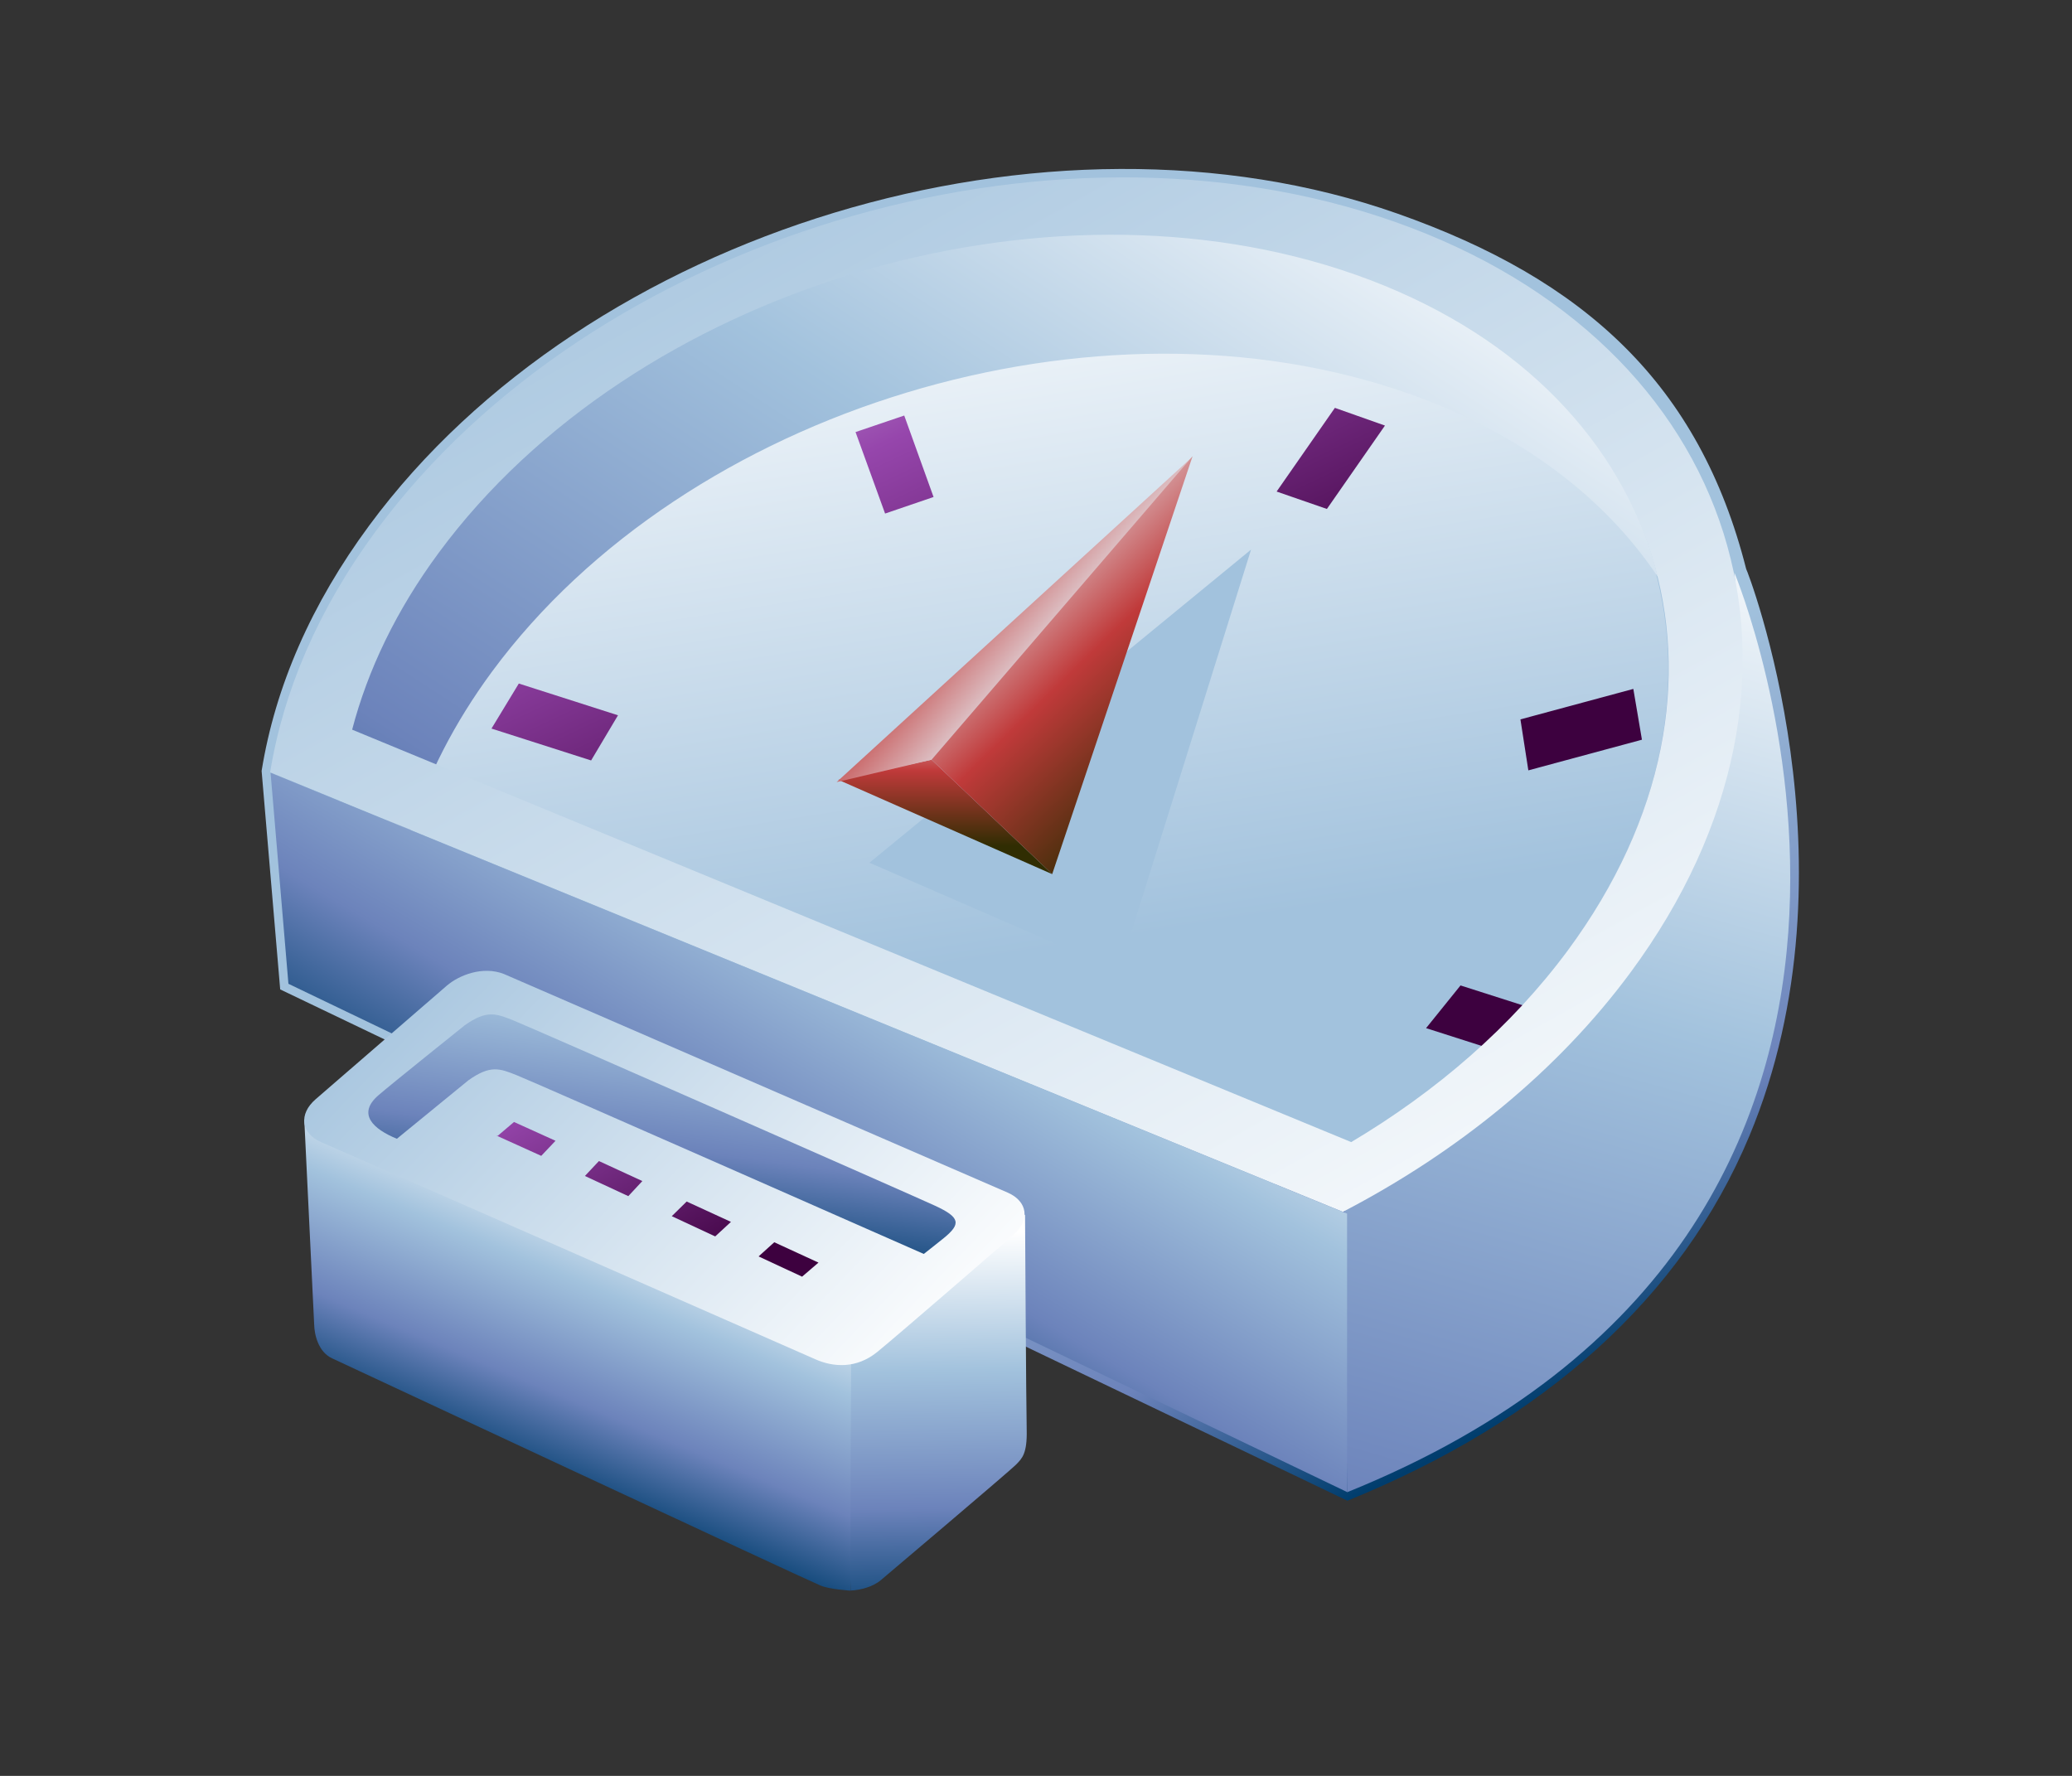 <?xml version="1.0" encoding="UTF-8"?>
<!DOCTYPE svg PUBLIC "-//W3C//DTD SVG 1.1 Tiny//EN" "http://www.w3.org/Graphics/SVG/1.1/DTD/svg11-tiny.dtd">
<svg width="84" height="72" viewBox="0 0 84 72">
<rect x="0" y="0" width="84" height="72" fill="#333333" stroke="none"/>
<linearGradient id="_20" gradientUnits="userSpaceOnUse" x1="43.2" y1="35.16" x2="56.05" y2="60.48">
<stop stop-color="#A2C2DD" offset="0.1"/>
<stop stop-color="#6C83BB" offset="0.71"/>
<stop stop-color="#003D6D" offset="0.99"/>
</linearGradient>
<path fill="url(#_20)" d="M14.974,21.298c-2.345,3.175-3.814,6.525-4.368,9.958l0.753,8.858l43.266,20.73 c7.994-3.25,13.553-8.238,16.288-14.771c4.593-10.971-0.097-23.011-0.122-23.004C68.896,15.59,64.25,11.335,56.653,8.66 C42.496,3.674,23.798,9.344,14.974,21.298z"/>
<linearGradient id="_21" gradientUnits="userSpaceOnUse" x1="37.09" y1="6.18" x2="42.16" y2="38.57">
<stop stop-color="#FFFFFF" offset="0.05"/>
<stop stop-color="#A2C2DD" offset="1"/>
</linearGradient>
<path fill="url(#_21)" d="M54.936,11.193c-12.639-4.45-29.274,0.591-37.156,11.262 c-2.419,3.277-3.729,6.702-4.024,10.005L51.68,48.003c4.736-2.215,8.914-5.422,11.865-9.418 C71.426,27.911,67.574,15.648,54.936,11.193z"/>
<linearGradient id="_22" gradientUnits="userSpaceOnUse" x1="32.06" y1="5.46" x2="44.62" y2="32.01">
<stop stop-color="#E6EEF4" offset="0"/>
<stop stop-color="#9646AC" offset="0.44"/>
<stop stop-color="#3D013F" offset="0.94"/>
</linearGradient>
<path fill="url(#_22)" d="M34.684,17.517l1.198,3.304l1.965-0.671l-1.189-3.303L34.684,17.517z M66.565,29.99 l-0.349-2.059l-4.577,1.235l0.321,2.067L66.565,29.99z M57.814,41.684l4.055,1.297l1.361-1.743l-4.02-1.285L57.814,41.684z M54.117,16.536l-2.362,3.393l2.038,0.706l2.354-3.381L54.117,16.536z M19.925,29.539l4.039,1.292L25.054,29l-4.021-1.287 L19.925,29.539z"/>
<linearGradient id="_23" gradientUnits="userSpaceOnUse" x1="54.95" y1="3.64" x2="21.45" y2="55.14">
<stop stop-color="#FFFFFF" offset="0"/>
<stop stop-color="#A2C2DD" offset="0.35"/>
<stop stop-color="#6C83BB" offset="0.7"/>
<stop stop-color="#003D6D" offset="1"/>
</linearGradient>
<path fill="url(#_23)" d="M54.936,11.026C42.297,6.578,25.661,11.618,17.78,22.29c-2.459,3.333-3.632,6.332-4.376,9.949 l3.239,1.406c0.665-2.153,1.757-4.317,3.309-6.422c7.883-10.673,24.52-15.715,37.156-11.265 c4.561,1.608,7.969,4.235,10.102,7.432C65.914,18,61.672,13.401,54.936,11.026z"/>
<linearGradient id="_24" gradientUnits="userSpaceOnUse" x1="70.55" y1="19.73" x2="53.3" y2="80.23">
<stop stop-color="#FFFFFF" offset="0"/>
<stop stop-color="#A2C2DD" offset="0.35"/>
<stop stop-color="#6C83BB" offset="0.7"/>
<stop stop-color="#003D6D" offset="1"/>
</linearGradient>
<path fill="url(#_24)" d="M70.313,23.214c0.752,7.697-2.988,19.088-15.797,25.69l0.094,11.597 C81.373,49.7,70.313,23.214,70.313,23.214z"/>
<linearGradient id="_25" gradientUnits="userSpaceOnUse" x1="59.81" y1="60.96" x2="26.56" y2="1.22">
<stop stop-color="#FFFFFF" offset="0.05"/>
<stop stop-color="#A2C2DD" offset="1"/>
</linearGradient>
<path fill="url(#_25)" d="M56.537,8.99c-14.04-4.944-32.526,0.654-41.281,12.516c-2.37,3.209-3.778,6.545-4.304,9.806 L54.44,49.133c4.633-2.411,8.704-5.701,11.663-9.708C74.863,27.562,70.581,13.936,56.537,8.99z M63.563,38.528 c-2.293,3.101-5.327,5.72-8.784,7.776L14.276,29.583c0.628-2.405,1.782-4.833,3.519-7.183 c7.885-10.673,24.52-15.715,37.159-11.263C67.591,15.594,71.442,27.854,63.563,38.528z"/>
<linearGradient id="_26" gradientUnits="userSpaceOnUse" x1="40.66" y1="32.69" x2="28.16" y2="53.69">
<stop stop-color="#FFFFFF" offset="0"/>
<stop stop-color="#A2C2DD" offset="0.35"/>
<stop stop-color="#6C83BB" offset="0.7"/>
<stop stop-color="#003D6D" offset="1"/>
</linearGradient>
<polygon fill="url(#_26)" points="54.611,60.492 11.693,39.886 10.969,31.329 54.611,49.204 "/>
<linearGradient id="_27" gradientUnits="userSpaceOnUse" x1="20.1" y1="41.31" x2="23.43" y2="40.06">
<stop stop-color="#FFFFFF" offset="0.05"/>
<stop stop-color="#A2C2DD" offset="1"/>
</linearGradient>
<polygon fill="url(#_27)" points="50.719,22.282 35.248,34.978 45.369,39.382 "/>
<linearGradient id="_28" gradientUnits="userSpaceOnUse" x1="38.32" y1="28.55" x2="38.32" y2="34.67">
<stop stop-color="#E6EEF4" offset="0"/>
<stop stop-color="#C03A3A" offset="0.44"/>
<stop stop-color="#302D02" offset="0.94"/>
</linearGradient>
<polygon fill="url(#_28)" points="37.766,30.801 33.987,31.616 42.656,35.44 "/>
<linearGradient id="_29" gradientUnits="userSpaceOnUse" x1="42.7" y1="26.47" x2="39.27" y2="23.51">
<stop stop-color="#E3DFE4" offset="0"/>
<stop stop-color="#C03A3A" offset="1"/>
</linearGradient>
<polygon fill="url(#_29)" points="48.344,18.517 33.918,31.708 37.766,30.801 "/>
<linearGradient id="_30" gradientUnits="userSpaceOnUse" x1="40.48" y1="22.01" x2="49.74" y2="31.51">
<stop stop-color="#E6EEF4" offset="0"/>
<stop stop-color="#C03A3A" offset="0.44"/>
<stop stop-color="#302D02" offset="0.94"/>
</linearGradient>
<polygon fill="url(#_30)" points="48.348,18.496 37.766,30.801 42.656,35.44 "/>
<linearGradient id="_31" gradientUnits="userSpaceOnUse" x1="26.23" y1="48.21" x2="21.23" y2="60.15">
<stop stop-color="#FFFFFF" offset="0"/>
<stop stop-color="#A2C2DD" offset="0.35"/>
<stop stop-color="#6C83BB" offset="0.7"/>
<stop stop-color="#003D6D" offset="1"/>
</linearGradient>
<path fill="url(#_31)" d="M12.336,45.398l0.401,8.31c0.009,0.388,0.16,1.115,0.743,1.371c0,0,19.052,8.899,19.79,9.207 c0.374,0.154,1.21,0.204,1.21,0.204l0.619-9.483L12.336,45.398z"/>
<linearGradient id="_32" gradientUnits="userSpaceOnUse" x1="37.91" y1="49.99" x2="38.16" y2="65.93">
<stop stop-color="#FFFFFF" offset="0"/>
<stop stop-color="#A2C2DD" offset="0.35"/>
<stop stop-color="#6C83BB" offset="0.7"/>
<stop stop-color="#003D6D" offset="1"/>
</linearGradient>
<path fill="url(#_32)" d="M41.556,49.245l-7.05,5.809c0,0-0.047,8.67-0.021,9.432c0.394-0.016,0.912-0.154,1.226-0.423 c0,0,5.243-4.434,5.497-4.7c0.225-0.234,0.437-0.429,0.415-1.385C41.6,57.022,41.556,49.245,41.556,49.245z"/>
<linearGradient id="_33" gradientUnits="userSpaceOnUse" x1="37.87" y1="57.85" x2="16.37" y2="37.17">
<stop stop-color="#FFFFFF" offset="0.05"/>
<stop stop-color="#A2C2DD" offset="1"/>
</linearGradient>
<path fill="url(#_33)" d="M35.554,54.821c-0.838,0.676-1.77,0.613-2.502,0.287s-20.043-8.806-20.043-8.806 c-0.811-0.358-0.905-1.134-0.216-1.733l5.318-4.605c0.506-0.433,1.458-0.807,2.31-0.479l20.435,8.869 c0.81,0.354,0.915,1.124,0.219,1.724C41.074,50.078,36.382,54.152,35.554,54.821z"/>
<linearGradient id="_34" gradientUnits="userSpaceOnUse" x1="28.3" y1="36.12" x2="26.36" y2="50.99">
<stop stop-color="#FFFFFF" offset="0"/>
<stop stop-color="#A2C2DD" offset="0.35"/>
<stop stop-color="#6C83BB" offset="0.7"/>
<stop stop-color="#003D6D" offset="1"/>
</linearGradient>
<path fill="url(#_34)" d="M16.09,46.169l2.903-2.373c0.888-0.629,1.264-0.479,1.954-0.204 c0.689,0.272,16.504,7.247,16.504,7.247s0.667-0.523,0.813-0.645c0.7-0.572,0.669-0.837-0.356-1.31 c-0.859-0.399-16.424-7.247-17.113-7.521c-0.689-0.273-1.067-0.424-1.954,0.205c0,0-3.011,2.412-3.505,2.842 C14.471,45.163,15.127,45.776,16.09,46.169z"/>
<linearGradient id="_35" gradientUnits="userSpaceOnUse" x1="19.86" y1="35.11" x2="30.31" y2="52.55">
<stop stop-color="#E6EEF4" offset="0"/>
<stop stop-color="#9646AC" offset="0.44"/>
<stop stop-color="#3D013F" offset="0.94"/>
</linearGradient>
<polygon fill="url(#_35)" points="28.995,50.128 29.633,49.539 27.838,48.714 27.234,49.308 "/>
<polygon fill="url(#_35)" points="33.182,51.19 31.389,50.365 30.754,50.939 32.517,51.76 "/>
<polygon fill="url(#_35)" points="25.472,48.495 26.041,47.884 24.281,47.073 23.712,47.678 "/>
<polygon fill="url(#_35)" points="20.122,46.038 21.942,46.862 22.521,46.251 20.838,45.489 20.18,46.048 "/>
</svg>